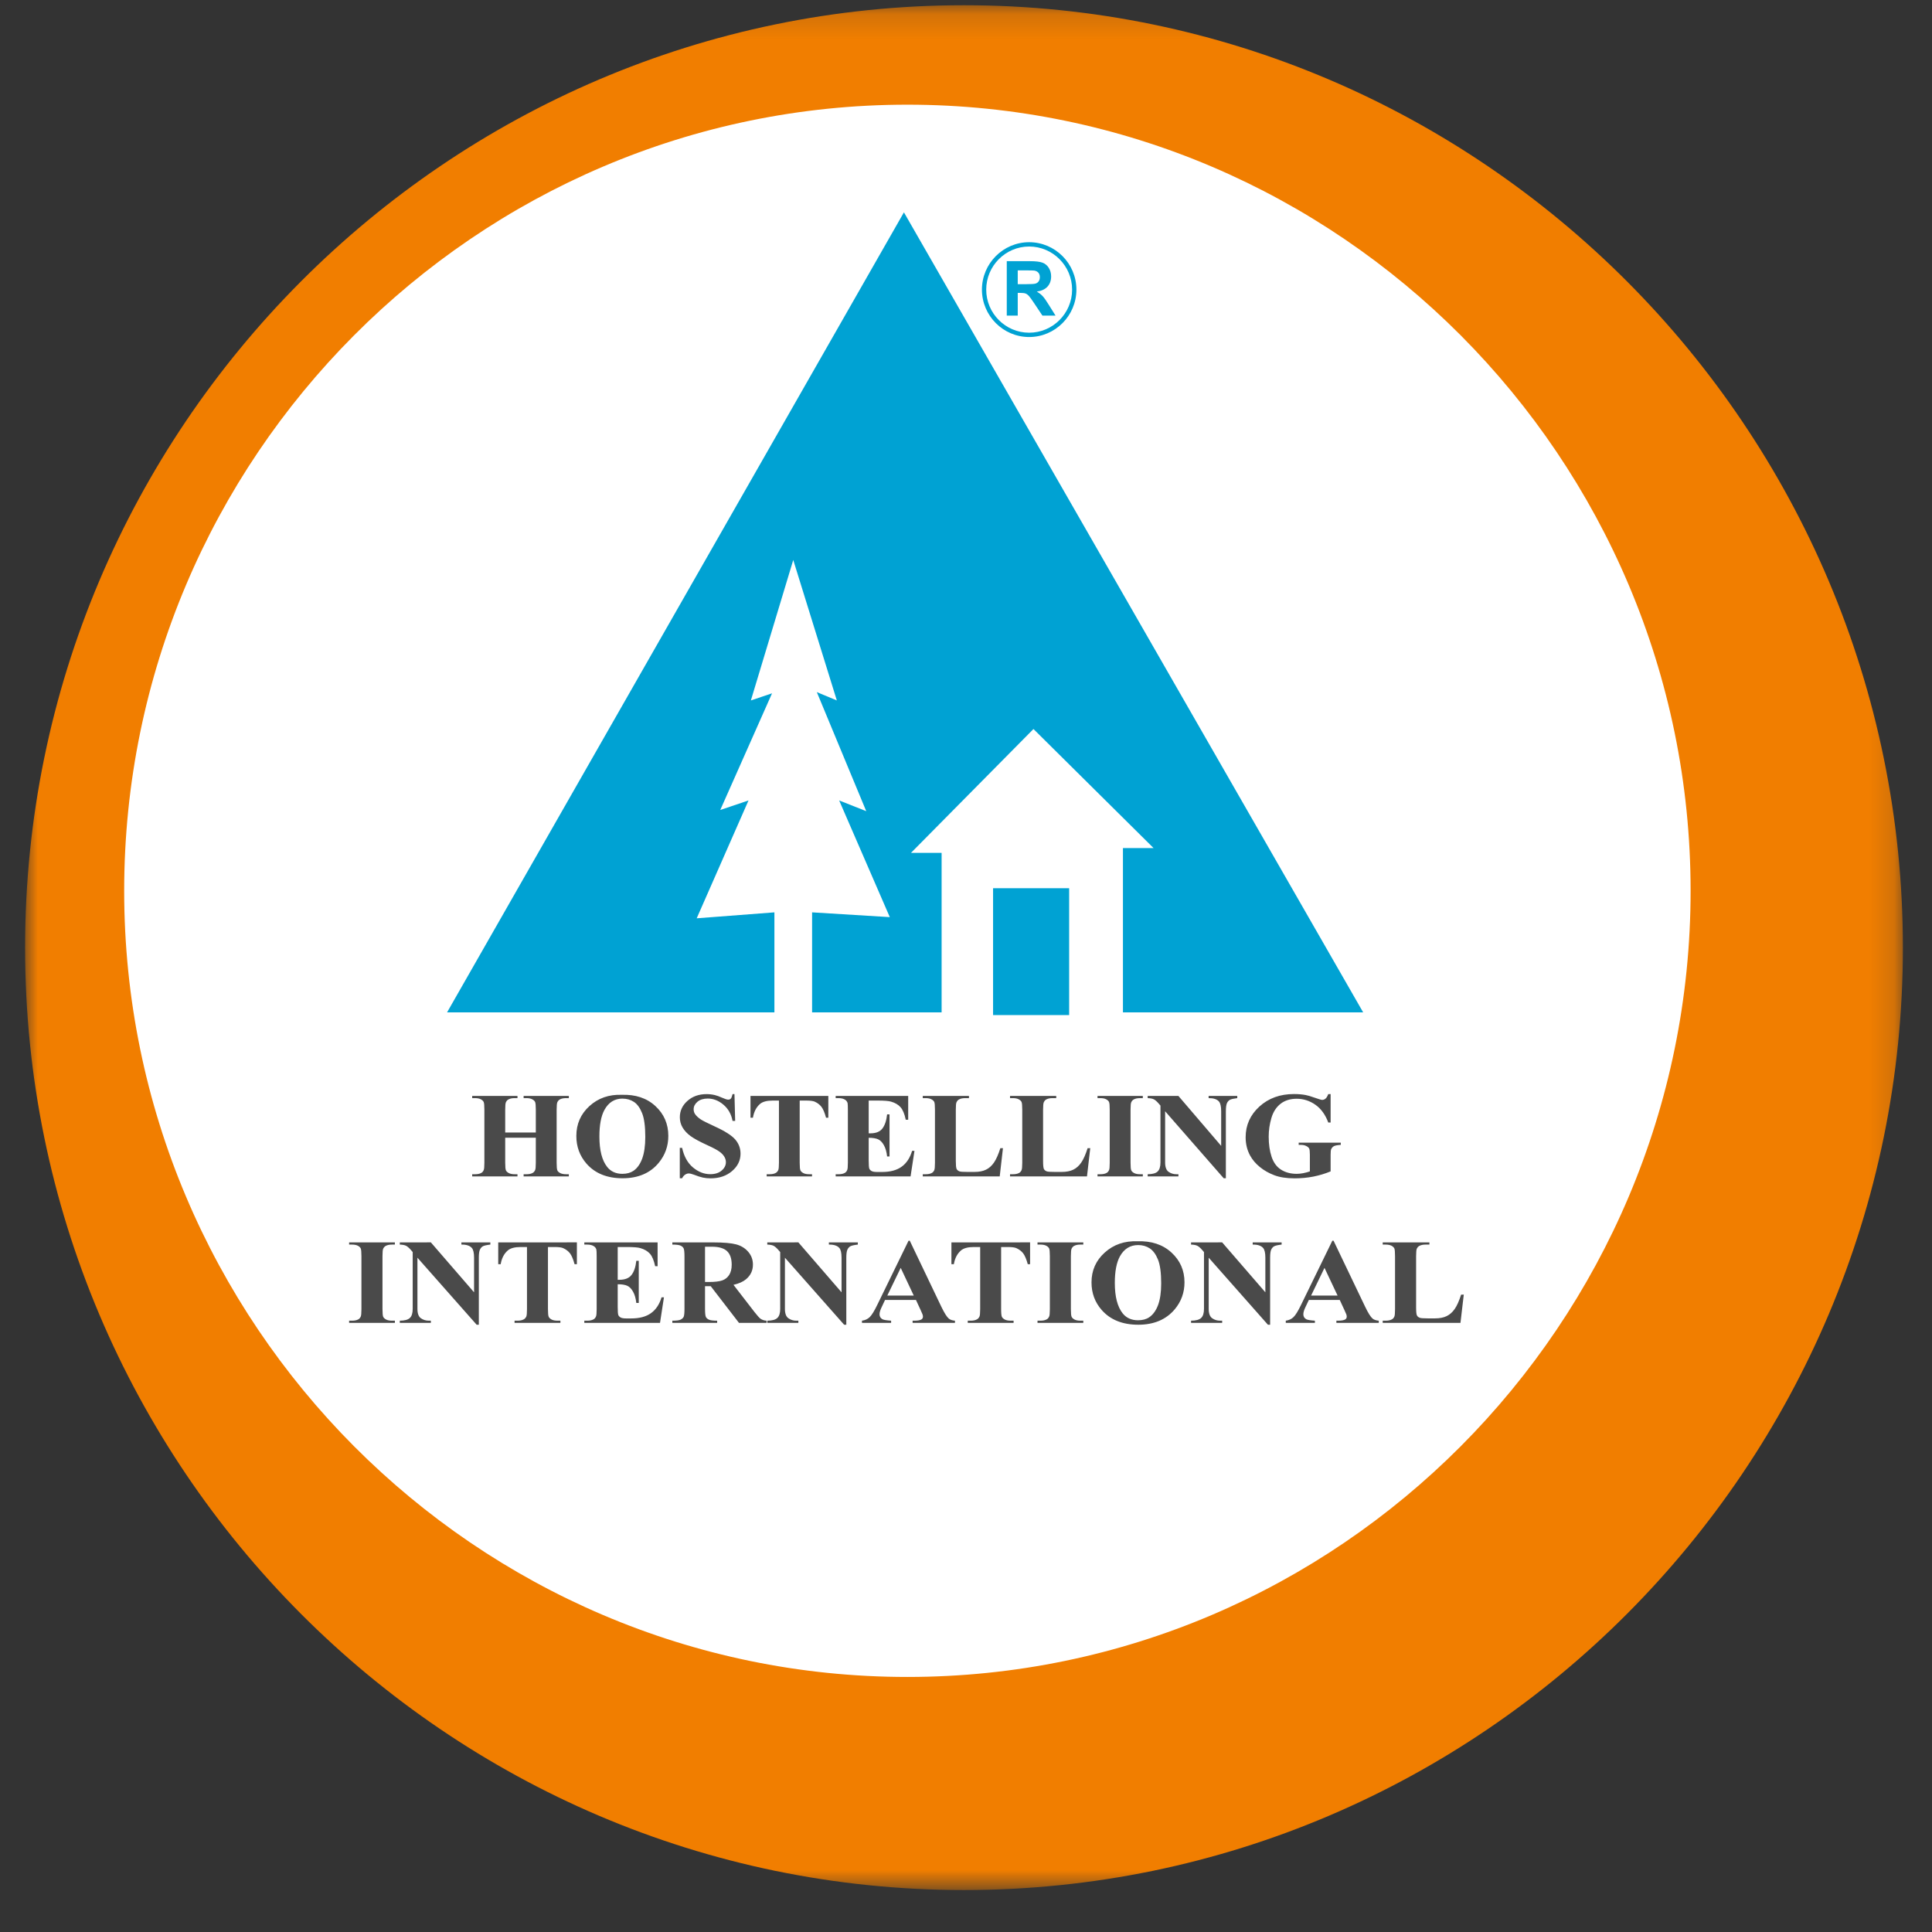 <?xml version="1.0" encoding="UTF-8" standalone="no"?>
<svg width="77px" height="77px" viewBox="0 0 77 77" version="1.1" xmlns="http://www.w3.org/2000/svg" xmlns:xlink="http://www.w3.org/1999/xlink">
    <rect x="0" y="0" width="77" height="77" fill="#333333" stroke="none"/>
    <!-- Generator: Sketch 3.6.1 (26313) - http://www.bohemiancoding.com/sketch -->
    <title>aventura-partners-01</title>
    <desc>Created with Sketch.</desc>
    <defs>
        <path id="path-1" d="M74.84,0.161 L4.15512459e-05,0.161 L4.15512459e-05,75.28 L74.84,75.28 L74.84,0.161 Z"></path>
    </defs>
    <g id="kit" stroke="none" stroke-width="1" fill="none" fill-rule="evenodd">
        <g id="aventura-partners-01">
            <circle id="Oval-1" fill="#FFFFFF" cx="36.5" cy="37.5" r="34.5"></circle>
            <path d="M17.818,40.348 L36.026,8.463 L54.329,40.348 L44.755,40.348 L44.755,33.8 L45.976,33.8 L41.189,29.055 L36.308,33.99 L37.528,33.99 L37.528,40.348 L32.366,40.348 L32.366,36.362 L35.463,36.552 L33.445,31.902 L34.524,32.329 L32.554,27.584 L33.352,27.916 L31.615,22.318 L29.926,27.916 L30.77,27.632 L28.706,32.282 L29.832,31.902 L27.767,36.599 L30.864,36.362 L30.864,40.348 L17.818,40.348 Z" id="Fill-1" fill="#00A2D3"></path>
            <path d="M39.687,40.348 L42.503,40.348 L42.503,35.508 L39.687,35.508 L39.687,40.348 Z" id="Fill-2" fill="#00A2D3"></path>
            <path d="M39.687,40.348 L42.503,40.348 L42.503,35.508 L39.687,35.508 L39.687,40.348 Z" id="Stroke-3" stroke="#00A2D3" stroke-width="0.216"></path>
            <path d="M53.032,43.605 L53.032,44.737 L52.938,44.737 C52.824,44.428 52.653,44.192 52.427,44.031 C52.198,43.871 51.949,43.791 51.679,43.791 C51.423,43.791 51.208,43.858 51.036,43.992 C50.864,44.127 50.743,44.316 50.672,44.557 C50.601,44.798 50.564,45.046 50.564,45.3 C50.564,45.608 50.604,45.877 50.681,46.109 C50.76,46.34 50.886,46.511 51.06,46.619 C51.233,46.728 51.44,46.783 51.679,46.783 C51.762,46.783 51.848,46.774 51.936,46.758 C52.023,46.741 52.113,46.717 52.205,46.686 L52.205,46.018 C52.205,45.892 52.195,45.81 52.177,45.774 C52.158,45.737 52.119,45.703 52.06,45.674 C52.002,45.644 51.931,45.629 51.848,45.629 L51.759,45.629 L51.759,45.541 L53.437,45.541 L53.437,45.629 C53.31,45.636 53.221,45.653 53.172,45.676 C53.121,45.701 53.082,45.742 53.055,45.799 C53.04,45.828 53.032,45.902 53.032,46.018 L53.032,46.686 C52.812,46.776 52.582,46.846 52.344,46.893 C52.106,46.939 51.857,46.963 51.601,46.963 C51.274,46.963 51.001,46.921 50.785,46.838 C50.569,46.756 50.377,46.647 50.212,46.512 C50.046,46.378 49.917,46.225 49.824,46.056 C49.705,45.839 49.645,45.595 49.645,45.326 C49.645,44.843 49.828,44.435 50.193,44.102 C50.558,43.77 51.017,43.603 51.57,43.603 C51.742,43.603 51.896,43.616 52.034,43.642 C52.108,43.654 52.23,43.69 52.397,43.749 C52.564,43.808 52.663,43.837 52.694,43.837 C52.742,43.837 52.786,43.821 52.825,43.789 C52.866,43.757 52.904,43.695 52.938,43.606 L53.032,43.605 Z M46.966,43.679 L48.67,45.669 L48.67,44.289 C48.67,44.097 48.639,43.966 48.58,43.899 C48.499,43.808 48.362,43.764 48.17,43.766 L48.17,43.679 L49.311,43.679 L49.311,43.766 C49.165,43.784 49.067,43.806 49.017,43.834 C48.967,43.861 48.928,43.907 48.899,43.969 C48.872,44.031 48.857,44.139 48.857,44.289 L48.857,46.96 L48.771,46.96 L46.436,44.289 L46.436,46.329 C46.436,46.512 46.482,46.637 46.572,46.702 C46.663,46.766 46.767,46.799 46.884,46.799 L46.966,46.799 L46.966,46.886 L45.741,46.886 L45.741,46.799 C45.93,46.798 46.064,46.761 46.137,46.691 C46.212,46.619 46.25,46.499 46.25,46.329 L46.25,44.064 L46.177,43.979 C46.103,43.894 46.038,43.838 45.983,43.812 C45.927,43.785 45.846,43.769 45.741,43.766 L45.741,43.679 L46.966,43.679 Z M45.548,46.799 L45.547,46.886 L43.742,46.886 L43.742,46.799 L43.857,46.799 C43.956,46.799 44.038,46.783 44.098,46.75 C44.143,46.728 44.176,46.689 44.2,46.636 C44.219,46.599 44.228,46.499 44.228,46.338 L44.228,44.228 C44.228,44.064 44.219,43.961 44.2,43.92 C44.182,43.879 44.144,43.843 44.087,43.813 C44.03,43.782 43.953,43.766 43.857,43.766 L43.742,43.766 L43.742,43.679 L45.547,43.679 L45.547,43.766 L45.432,43.766 C45.332,43.766 45.251,43.783 45.19,43.816 C45.147,43.838 45.111,43.876 45.086,43.93 C45.068,43.968 45.058,44.067 45.058,44.228 L45.058,46.338 C45.058,46.501 45.068,46.604 45.087,46.645 C45.106,46.687 45.145,46.723 45.202,46.753 C45.259,46.783 45.336,46.799 45.432,46.799 L45.548,46.799 Z M43.452,45.76 L43.322,46.886 L40.255,46.886 L40.255,46.799 L40.37,46.799 C40.47,46.799 40.552,46.783 40.613,46.75 C40.656,46.728 40.691,46.689 40.714,46.636 C40.732,46.599 40.742,46.499 40.742,46.338 L40.742,44.228 C40.742,44.064 40.732,43.961 40.714,43.92 C40.696,43.879 40.658,43.843 40.601,43.813 C40.544,43.782 40.467,43.766 40.37,43.766 L40.255,43.766 L40.255,43.679 L42.096,43.679 L42.096,43.766 L41.946,43.766 C41.846,43.766 41.765,43.783 41.704,43.816 C41.66,43.838 41.626,43.876 41.601,43.93 C41.582,43.968 41.572,44.067 41.572,44.228 L41.572,46.272 C41.572,46.435 41.583,46.54 41.602,46.585 C41.622,46.63 41.663,46.664 41.722,46.686 C41.765,46.7 41.868,46.707 42.031,46.707 L42.318,46.707 C42.501,46.707 42.654,46.677 42.776,46.617 C42.898,46.558 43.005,46.463 43.093,46.334 C43.182,46.205 43.267,46.013 43.347,45.761 L43.452,45.76 Z M39.973,45.76 L39.844,46.886 L36.777,46.886 L36.777,46.799 L36.891,46.799 C36.992,46.799 37.073,46.783 37.134,46.75 C37.177,46.728 37.212,46.689 37.236,46.636 C37.253,46.599 37.263,46.499 37.263,46.338 L37.263,44.228 C37.263,44.064 37.253,43.961 37.236,43.92 C37.217,43.879 37.179,43.843 37.122,43.813 C37.066,43.782 36.988,43.766 36.891,43.766 L36.777,43.766 L36.777,43.679 L38.618,43.679 L38.618,43.766 L38.468,43.766 C38.368,43.766 38.287,43.783 38.226,43.816 C38.182,43.838 38.147,43.876 38.122,43.93 C38.103,43.968 38.094,44.067 38.094,44.228 L38.094,46.272 C38.094,46.435 38.104,46.54 38.124,46.585 C38.144,46.63 38.185,46.664 38.244,46.686 C38.286,46.7 38.389,46.707 38.552,46.707 L38.84,46.707 C39.023,46.707 39.176,46.677 39.298,46.617 C39.42,46.558 39.526,46.463 39.615,46.334 C39.704,46.205 39.789,46.013 39.869,45.761 L39.973,45.76 Z M34.622,43.863 L34.622,45.169 L34.691,45.169 C34.91,45.169 35.069,45.105 35.167,44.978 C35.265,44.85 35.329,44.661 35.356,44.413 L35.452,44.413 L35.452,46.092 L35.356,46.092 C35.336,45.909 35.293,45.759 35.228,45.642 C35.163,45.526 35.086,45.447 35,45.408 C34.913,45.368 34.787,45.347 34.622,45.347 L34.622,46.251 C34.622,46.427 34.631,46.536 34.646,46.575 C34.662,46.614 34.693,46.647 34.737,46.672 C34.781,46.696 34.853,46.709 34.951,46.709 L35.158,46.709 C35.48,46.709 35.739,46.64 35.932,46.501 C36.127,46.363 36.267,46.151 36.352,45.867 L36.446,45.867 L36.291,46.886 L33.306,46.886 L33.306,46.799 L33.421,46.799 C33.521,46.799 33.602,46.783 33.662,46.75 C33.707,46.728 33.741,46.689 33.764,46.636 C33.783,46.599 33.792,46.499 33.792,46.338 L33.792,44.228 C33.792,44.083 33.788,43.994 33.78,43.961 C33.763,43.906 33.731,43.863 33.685,43.833 C33.621,43.789 33.532,43.766 33.421,43.766 L33.306,43.766 L33.306,43.679 L36.196,43.679 L36.196,44.628 L36.099,44.628 C36.051,44.396 35.981,44.229 35.892,44.129 C35.804,44.028 35.677,43.953 35.514,43.906 C35.419,43.878 35.24,43.863 34.979,43.863 L34.622,43.863 Z M33.013,43.679 L33.013,44.547 L32.922,44.547 C32.868,44.347 32.807,44.203 32.741,44.116 C32.675,44.028 32.584,43.958 32.468,43.906 C32.404,43.878 32.29,43.863 32.129,43.863 L31.872,43.863 L31.872,46.338 C31.872,46.501 31.882,46.604 31.901,46.645 C31.921,46.687 31.96,46.723 32.016,46.753 C32.072,46.783 32.151,46.799 32.249,46.799 L32.363,46.799 L32.363,46.886 L30.556,46.886 L30.556,46.799 L30.67,46.799 C30.77,46.799 30.851,46.783 30.912,46.75 C30.956,46.728 30.992,46.689 31.017,46.636 C31.035,46.599 31.045,46.499 31.045,46.338 L31.045,43.863 L30.795,43.863 C30.563,43.863 30.393,43.909 30.288,44 C30.141,44.128 30.047,44.311 30.008,44.547 L29.911,44.547 L29.911,43.679 L33.013,43.679 Z M29.272,43.605 L29.3,44.675 L29.196,44.675 C29.147,44.407 29.025,44.191 28.833,44.028 C28.641,43.865 28.432,43.783 28.208,43.783 C28.035,43.783 27.897,43.826 27.796,43.912 C27.696,43.998 27.645,44.097 27.645,44.209 C27.645,44.279 27.663,44.343 27.699,44.398 C27.748,44.472 27.827,44.546 27.935,44.618 C28.015,44.67 28.2,44.763 28.488,44.895 C28.892,45.079 29.165,45.254 29.306,45.418 C29.445,45.582 29.514,45.769 29.514,45.981 C29.514,46.249 29.402,46.48 29.177,46.673 C28.952,46.866 28.665,46.963 28.319,46.963 C28.212,46.963 28.108,46.952 28.012,46.932 C27.915,46.911 27.793,46.872 27.648,46.815 C27.566,46.784 27.498,46.768 27.447,46.768 C27.402,46.768 27.355,46.784 27.306,46.815 C27.258,46.847 27.217,46.895 27.186,46.96 L27.093,46.96 L27.093,45.749 L27.186,45.749 C27.261,46.089 27.405,46.35 27.618,46.528 C27.831,46.707 28.062,46.797 28.307,46.797 C28.497,46.797 28.649,46.749 28.761,46.653 C28.874,46.557 28.931,46.444 28.931,46.317 C28.931,46.241 28.909,46.168 28.866,46.097 C28.824,46.026 28.757,45.958 28.669,45.895 C28.581,45.831 28.424,45.747 28.2,45.645 C27.886,45.502 27.66,45.379 27.523,45.278 C27.385,45.177 27.28,45.064 27.206,44.94 C27.132,44.816 27.095,44.678 27.095,44.529 C27.095,44.273 27.196,44.055 27.398,43.876 C27.599,43.696 27.855,43.606 28.162,43.606 C28.274,43.606 28.383,43.619 28.488,43.644 C28.568,43.662 28.665,43.698 28.779,43.749 C28.894,43.8 28.974,43.826 29.02,43.826 C29.064,43.826 29.099,43.813 29.124,43.788 C29.15,43.763 29.174,43.702 29.196,43.606 L29.272,43.605 Z M24.811,43.785 C24.495,43.785 24.254,43.935 24.09,44.235 C23.956,44.48 23.889,44.835 23.889,45.295 C23.889,45.841 23.992,46.247 24.199,46.508 C24.343,46.691 24.546,46.783 24.805,46.783 C24.98,46.783 25.127,46.743 25.244,46.665 C25.393,46.564 25.51,46.402 25.593,46.181 C25.675,45.959 25.718,45.67 25.718,45.313 C25.718,44.89 25.675,44.572 25.59,44.362 C25.505,44.151 25.397,44.003 25.265,43.916 C25.133,43.83 24.982,43.786 24.811,43.786 L24.811,43.785 Z M24.78,43.634 C25.33,43.616 25.777,43.765 26.12,44.081 C26.464,44.398 26.636,44.795 26.636,45.271 C26.636,45.677 26.508,46.036 26.252,46.346 C25.913,46.755 25.433,46.96 24.813,46.96 C24.193,46.96 23.712,46.764 23.372,46.374 C23.104,46.065 22.97,45.698 22.97,45.274 C22.97,44.797 23.144,44.4 23.493,44.082 C23.842,43.765 24.271,43.616 24.78,43.634 L24.78,43.634 Z M20.135,45.344 L20.135,46.338 C20.135,46.501 20.145,46.604 20.164,46.645 C20.183,46.687 20.222,46.723 20.279,46.753 C20.335,46.783 20.413,46.799 20.509,46.799 L20.624,46.799 L20.624,46.886 L18.819,46.886 L18.819,46.799 L18.934,46.799 C19.033,46.799 19.115,46.783 19.175,46.75 C19.22,46.728 19.254,46.689 19.277,46.636 C19.296,46.599 19.305,46.499 19.305,46.338 L19.305,44.228 C19.305,44.064 19.296,43.961 19.277,43.92 C19.259,43.879 19.22,43.843 19.164,43.813 C19.107,43.782 19.03,43.766 18.934,43.766 L18.819,43.766 L18.819,43.679 L20.624,43.679 L20.624,43.766 L20.509,43.766 C20.409,43.766 20.328,43.783 20.268,43.816 C20.223,43.838 20.189,43.876 20.163,43.93 C20.145,43.968 20.135,44.067 20.135,44.228 L20.135,45.136 L21.355,45.136 L21.355,44.228 C21.355,44.064 21.345,43.961 21.327,43.92 C21.308,43.879 21.27,43.843 21.212,43.813 C21.155,43.782 21.077,43.766 20.981,43.766 L20.869,43.766 L20.869,43.679 L22.671,43.679 L22.671,43.766 L22.56,43.766 C22.458,43.766 22.377,43.783 22.318,43.816 C22.274,43.838 22.238,43.876 22.213,43.93 C22.195,43.968 22.185,44.067 22.185,44.228 L22.185,46.338 C22.185,46.501 22.195,46.604 22.213,46.645 C22.231,46.687 22.27,46.723 22.328,46.753 C22.385,46.783 22.463,46.799 22.56,46.799 L22.671,46.799 L22.671,46.886 L20.869,46.886 L20.869,46.799 L20.981,46.799 C21.082,46.799 21.164,46.783 21.223,46.75 C21.267,46.728 21.302,46.689 21.327,46.636 C21.345,46.599 21.355,46.499 21.355,46.338 L21.355,45.344 L20.135,45.344 Z" id="Fill-4" fill="#4A4A4A"></path>
            <path d="M58.339,51.597 L58.207,52.723 L55.108,52.723 L55.108,52.636 L55.224,52.636 C55.325,52.636 55.407,52.619 55.469,52.586 C55.513,52.565 55.548,52.526 55.572,52.472 C55.59,52.435 55.599,52.335 55.599,52.175 L55.599,50.064 C55.599,49.901 55.59,49.798 55.572,49.757 C55.553,49.716 55.514,49.679 55.458,49.649 C55.4,49.619 55.322,49.603 55.224,49.603 L55.108,49.603 L55.108,49.516 L56.969,49.516 L56.969,49.603 L56.817,49.603 C56.716,49.603 56.634,49.62 56.573,49.653 C56.528,49.675 56.493,49.713 56.467,49.766 C56.449,49.804 56.439,49.904 56.439,50.064 L56.439,52.109 C56.439,52.272 56.449,52.377 56.47,52.422 C56.49,52.466 56.531,52.501 56.591,52.522 C56.633,52.536 56.738,52.544 56.902,52.544 L57.193,52.544 C57.378,52.544 57.533,52.514 57.656,52.454 C57.779,52.394 57.887,52.3 57.976,52.171 C58.067,52.042 58.152,51.85 58.233,51.598 L58.339,51.597 Z M53.309,51.635 L52.788,50.531 L52.253,51.636 L53.309,51.635 Z M53.396,51.81 L52.164,51.81 L52.016,52.123 C51.968,52.227 51.945,52.313 51.945,52.381 C51.945,52.47 51.984,52.536 52.063,52.579 C52.109,52.604 52.223,52.624 52.405,52.636 L52.405,52.723 L51.245,52.723 L51.245,52.636 C51.369,52.619 51.473,52.571 51.553,52.493 C51.634,52.415 51.734,52.254 51.852,52.009 L53.1,49.449 L53.149,49.449 L54.408,52.08 C54.527,52.329 54.627,52.486 54.703,52.551 C54.762,52.6 54.845,52.628 54.951,52.636 L54.951,52.723 L53.262,52.723 L53.262,52.636 L53.332,52.636 C53.467,52.636 53.563,52.618 53.617,52.584 C53.654,52.559 53.674,52.522 53.674,52.475 C53.674,52.447 53.669,52.418 53.659,52.387 C53.655,52.374 53.629,52.314 53.581,52.21 L53.396,51.81 Z M48.709,49.515 L50.431,51.505 L50.431,50.126 C50.431,49.934 50.4,49.803 50.34,49.736 C50.258,49.644 50.12,49.6 49.926,49.603 L49.926,49.516 L51.079,49.516 L51.079,49.603 C50.931,49.62 50.832,49.643 50.782,49.67 C50.731,49.698 50.691,49.744 50.663,49.806 C50.635,49.867 50.621,49.975 50.621,50.126 L50.621,52.797 L50.533,52.797 L48.173,50.126 L48.173,52.165 C48.173,52.349 48.22,52.474 48.311,52.538 C48.403,52.603 48.508,52.636 48.626,52.636 L48.709,52.636 L48.709,52.723 L47.47,52.723 L47.47,52.636 C47.662,52.635 47.797,52.598 47.871,52.527 C47.947,52.456 47.985,52.335 47.985,52.165 L47.985,49.901 L47.911,49.816 C47.837,49.731 47.772,49.675 47.715,49.648 C47.658,49.622 47.576,49.606 47.47,49.603 L47.47,49.516 L48.709,49.515 Z M45.363,49.622 C45.044,49.622 44.8,49.772 44.634,50.072 C44.499,50.317 44.431,50.672 44.431,51.132 C44.431,51.678 44.536,52.083 44.745,52.345 C44.891,52.527 45.095,52.619 45.357,52.619 C45.534,52.619 45.682,52.58 45.8,52.501 C45.951,52.4 46.069,52.238 46.153,52.018 C46.236,51.796 46.279,51.507 46.279,51.15 C46.279,50.726 46.236,50.409 46.151,50.199 C46.065,49.988 45.955,49.839 45.822,49.753 C45.689,49.666 45.536,49.622 45.362,49.622 L45.363,49.622 Z M45.332,49.471 C45.887,49.452 46.34,49.601 46.686,49.917 C47.034,50.235 47.208,50.632 47.208,51.108 C47.208,51.514 47.078,51.873 46.82,52.182 C46.476,52.591 45.992,52.797 45.366,52.797 C44.738,52.797 44.252,52.601 43.908,52.21 C43.637,51.901 43.502,51.534 43.502,51.11 C43.502,50.634 43.678,50.236 44.031,49.919 C44.383,49.602 44.817,49.452 45.332,49.471 L45.332,49.471 Z M43.175,52.636 L43.175,52.723 L41.35,52.723 L41.35,52.636 L41.466,52.636 C41.567,52.636 41.649,52.619 41.71,52.586 C41.755,52.565 41.789,52.526 41.813,52.472 C41.832,52.435 41.842,52.335 41.842,52.175 L41.842,50.064 C41.842,49.901 41.832,49.798 41.813,49.757 C41.794,49.716 41.756,49.679 41.699,49.649 C41.642,49.619 41.563,49.603 41.466,49.603 L41.35,49.603 L41.35,49.516 L43.175,49.516 L43.175,49.603 L43.058,49.603 C42.957,49.603 42.875,49.62 42.814,49.653 C42.77,49.675 42.734,49.713 42.709,49.766 C42.69,49.804 42.68,49.904 42.68,50.064 L42.68,52.175 C42.68,52.338 42.69,52.441 42.71,52.482 C42.729,52.523 42.769,52.56 42.826,52.59 C42.883,52.62 42.961,52.636 43.058,52.636 L43.175,52.636 Z M41.054,49.515 L41.054,50.384 L40.962,50.384 C40.907,50.184 40.845,50.04 40.779,49.952 C40.712,49.865 40.62,49.795 40.503,49.743 C40.438,49.714 40.323,49.7 40.16,49.7 L39.9,49.7 L39.9,52.175 C39.9,52.338 39.911,52.441 39.93,52.482 C39.95,52.523 39.99,52.56 40.046,52.59 C40.103,52.62 40.182,52.636 40.281,52.636 L40.397,52.636 L40.397,52.723 L38.57,52.723 L38.57,52.636 L38.686,52.636 C38.787,52.636 38.869,52.619 38.93,52.586 C38.975,52.565 39.011,52.526 39.036,52.472 C39.055,52.435 39.065,52.335 39.065,52.175 L39.065,49.7 L38.812,49.7 C38.578,49.7 38.406,49.746 38.3,49.837 C38.151,49.965 38.056,50.148 38.016,50.384 L37.919,50.384 L37.919,49.516 L41.054,49.515 Z M36.418,51.635 L35.898,50.531 L35.363,51.636 L36.418,51.635 Z M36.506,51.81 L35.273,51.81 L35.126,52.123 C35.078,52.227 35.054,52.313 35.054,52.381 C35.054,52.47 35.094,52.536 35.172,52.579 C35.219,52.604 35.333,52.624 35.515,52.636 L35.515,52.723 L34.354,52.723 L34.354,52.636 C34.479,52.619 34.582,52.571 34.663,52.493 C34.743,52.415 34.844,52.254 34.962,52.009 L36.21,49.449 L36.259,49.449 L37.517,52.08 C37.637,52.329 37.736,52.486 37.813,52.551 C37.871,52.6 37.954,52.628 38.06,52.636 L38.06,52.723 L36.372,52.723 L36.372,52.636 L36.441,52.636 C36.577,52.636 36.672,52.618 36.727,52.584 C36.764,52.559 36.784,52.522 36.784,52.475 C36.784,52.447 36.778,52.418 36.768,52.387 C36.765,52.374 36.739,52.314 36.691,52.21 L36.506,51.81 Z M31.819,49.515 L33.54,51.505 L33.54,50.126 C33.54,49.934 33.51,49.803 33.45,49.736 C33.368,49.644 33.23,49.6 33.035,49.603 L33.035,49.516 L34.189,49.516 L34.189,49.603 C34.041,49.62 33.942,49.643 33.892,49.67 C33.841,49.698 33.801,49.744 33.773,49.806 C33.744,49.867 33.73,49.975 33.73,50.126 L33.73,52.797 L33.643,52.797 L31.283,50.126 L31.283,52.165 C31.283,52.349 31.329,52.474 31.42,52.538 C31.512,52.603 31.617,52.636 31.735,52.636 L31.819,52.636 L31.819,52.723 L30.58,52.723 L30.58,52.636 C30.772,52.635 30.906,52.598 30.981,52.527 C31.057,52.456 31.095,52.335 31.095,52.165 L31.095,49.901 L31.021,49.816 C30.947,49.731 30.881,49.675 30.825,49.648 C30.768,49.622 30.686,49.606 30.58,49.603 L30.58,49.516 L31.819,49.515 Z M28.099,49.688 L28.099,51.094 L28.245,51.094 C28.483,51.094 28.662,51.073 28.78,51.033 C28.898,50.993 28.992,50.92 29.059,50.816 C29.127,50.711 29.162,50.574 29.162,50.405 C29.162,50.161 29.099,49.98 28.975,49.863 C28.851,49.747 28.65,49.688 28.374,49.688 L28.099,49.688 Z M28.099,51.262 L28.099,52.161 C28.099,52.334 28.111,52.443 28.133,52.488 C28.156,52.533 28.197,52.569 28.256,52.595 C28.314,52.622 28.423,52.636 28.582,52.636 L28.582,52.723 L26.796,52.723 L26.796,52.636 C26.957,52.636 27.067,52.622 27.124,52.595 C27.181,52.567 27.222,52.531 27.245,52.487 C27.268,52.443 27.28,52.334 27.28,52.161 L27.28,50.079 C27.28,49.906 27.268,49.796 27.245,49.751 C27.222,49.706 27.181,49.67 27.123,49.644 C27.065,49.617 26.956,49.603 26.796,49.603 L26.796,49.516 L28.418,49.516 C28.84,49.516 29.149,49.543 29.344,49.596 C29.54,49.65 29.7,49.749 29.823,49.893 C29.946,50.037 30.008,50.207 30.008,50.401 C30.008,50.637 29.916,50.833 29.73,50.987 C29.612,51.085 29.446,51.158 29.233,51.207 L30.072,52.293 C30.182,52.433 30.261,52.521 30.307,52.556 C30.377,52.604 30.459,52.632 30.551,52.636 L30.551,52.723 L29.452,52.723 L28.327,51.262 L28.099,51.262 Z M24.619,49.7 L24.619,51.006 L24.688,51.006 C24.909,51.006 25.07,50.942 25.169,50.814 C25.268,50.687 25.333,50.498 25.36,50.249 L25.458,50.249 L25.458,51.929 L25.36,51.929 C25.34,51.746 25.296,51.595 25.23,51.479 C25.165,51.363 25.087,51.284 25,51.245 C24.912,51.204 24.785,51.184 24.619,51.184 L24.619,52.088 C24.619,52.264 24.627,52.372 24.643,52.411 C24.659,52.45 24.69,52.483 24.735,52.508 C24.779,52.533 24.852,52.546 24.95,52.546 L25.159,52.546 C25.485,52.546 25.747,52.477 25.942,52.338 C26.139,52.199 26.281,51.988 26.366,51.704 L26.462,51.704 L26.305,52.723 L23.288,52.723 L23.288,52.636 L23.404,52.636 C23.505,52.636 23.587,52.619 23.648,52.586 C23.693,52.565 23.728,52.526 23.751,52.472 C23.77,52.435 23.78,52.335 23.78,52.175 L23.78,50.064 C23.78,49.919 23.775,49.83 23.767,49.797 C23.75,49.743 23.718,49.699 23.671,49.67 C23.606,49.626 23.517,49.603 23.404,49.603 L23.288,49.603 L23.288,49.516 L26.209,49.516 L26.209,50.464 L26.111,50.464 C26.062,50.233 25.992,50.066 25.902,49.966 C25.812,49.865 25.684,49.79 25.52,49.743 C25.424,49.714 25.243,49.7 24.979,49.7 L24.619,49.7 Z M22.992,49.515 L22.992,50.384 L22.899,50.384 C22.845,50.184 22.784,50.04 22.717,49.952 C22.65,49.865 22.558,49.795 22.442,49.743 C22.376,49.714 22.262,49.7 22.099,49.7 L21.839,49.7 L21.839,52.175 C21.839,52.338 21.849,52.441 21.869,52.482 C21.888,52.523 21.928,52.56 21.984,52.59 C22.041,52.62 22.12,52.636 22.22,52.636 L22.335,52.636 L22.335,52.723 L20.508,52.723 L20.508,52.636 L20.624,52.636 C20.725,52.636 20.807,52.619 20.868,52.586 C20.913,52.565 20.949,52.526 20.975,52.472 C20.993,52.435 21.003,52.335 21.003,52.175 L21.003,49.7 L20.75,49.7 C20.516,49.7 20.344,49.746 20.238,49.837 C20.089,49.965 19.994,50.148 19.955,50.384 L19.857,50.384 L19.857,49.516 L22.992,49.515 Z M17.172,49.515 L18.894,51.505 L18.894,50.126 C18.894,49.934 18.864,49.803 18.804,49.736 C18.722,49.644 18.583,49.6 18.389,49.603 L18.389,49.516 L19.543,49.516 L19.543,49.603 C19.395,49.62 19.295,49.643 19.245,49.67 C19.195,49.698 19.155,49.744 19.127,49.806 C19.098,49.867 19.084,49.975 19.084,50.126 L19.084,52.797 L18.997,52.797 L16.637,50.126 L16.637,52.165 C16.637,52.349 16.683,52.474 16.774,52.538 C16.866,52.603 16.972,52.636 17.09,52.636 L17.172,52.636 L17.172,52.723 L15.934,52.723 L15.934,52.636 C16.126,52.635 16.26,52.598 16.335,52.527 C16.411,52.456 16.448,52.335 16.448,52.165 L16.448,49.901 L16.375,49.816 C16.301,49.731 16.235,49.675 16.179,49.648 C16.122,49.622 16.04,49.606 15.934,49.603 L15.934,49.516 L17.172,49.515 Z M15.739,52.636 L15.738,52.723 L13.914,52.723 L13.914,52.636 L14.029,52.636 C14.13,52.636 14.213,52.619 14.274,52.586 C14.319,52.565 14.353,52.526 14.377,52.472 C14.395,52.435 14.405,52.335 14.405,52.175 L14.405,50.064 C14.405,49.901 14.395,49.798 14.377,49.757 C14.358,49.716 14.319,49.679 14.263,49.649 C14.205,49.619 14.126,49.603 14.029,49.603 L13.914,49.603 L13.914,49.516 L15.738,49.516 L15.738,49.603 L15.622,49.603 C15.521,49.603 15.439,49.62 15.378,49.653 C15.334,49.675 15.298,49.713 15.272,49.766 C15.254,49.804 15.244,49.904 15.244,50.064 L15.244,52.175 C15.244,52.338 15.254,52.441 15.273,52.482 C15.293,52.523 15.332,52.56 15.389,52.59 C15.447,52.62 15.525,52.636 15.622,52.636 L15.739,52.636 Z" id="Fill-6" fill="#4A4A4A"></path>
            <g id="Group-10" transform="translate(1, 0.048)">
                <mask id="mask-2" fill="white">
                    <use xlink:href="#path-1"></use>
                </mask>
                <g id="Clip-9"></g>
                <path d="M37.42,0.16 C58.031,0.16 74.84,17.033 74.84,37.72 C74.84,58.408 58.031,75.28 37.42,75.28 C16.81,75.28 4.15512459e-05,58.408 4.15512459e-05,37.72 C4.15512459e-05,17.033 16.81,0.16 37.42,0.16 M66.379,35.456 C66.379,52.712 52.356,66.787 35.164,66.787 C17.971,66.787 3.949,52.712 3.949,35.456 C3.949,18.199 17.971,4.124 35.164,4.124 C52.356,4.124 66.379,18.199 66.379,35.456 Z" id="Fill-8" fill="#F17E00" mask="url(#mask-2)"></path>
            </g>
            <path d="M41.017,9.653 C42.054,9.653 42.9,10.502 42.9,11.543 C42.9,12.583 42.054,13.432 41.017,13.432 C39.98,13.432 39.135,12.583 39.135,11.543 C39.135,10.502 39.98,9.653 41.017,9.653 M41.017,9.825 C41.96,9.825 42.729,10.596 42.729,11.543 C42.729,12.489 41.96,13.26 41.017,13.26 C40.075,13.26 39.306,12.489 39.306,11.543 C39.306,10.596 40.075,9.825 41.017,9.825" id="Fill-11" fill="#00A2D3"></path>
            <path d="M40.562,11.326 L40.884,11.326 C41.094,11.326 41.225,11.318 41.277,11.3 C41.329,11.283 41.37,11.252 41.399,11.208 C41.428,11.165 41.443,11.111 41.443,11.046 C41.443,10.972 41.424,10.914 41.385,10.869 C41.346,10.824 41.291,10.796 41.221,10.784 C41.185,10.779 41.079,10.776 40.902,10.776 L40.562,10.776 L40.562,11.326 Z M40.125,12.579 L40.125,10.409 L41.044,10.409 C41.275,10.409 41.443,10.429 41.547,10.468 C41.652,10.506 41.736,10.576 41.799,10.675 C41.862,10.776 41.893,10.889 41.893,11.017 C41.893,11.18 41.845,11.315 41.75,11.421 C41.655,11.527 41.512,11.594 41.322,11.621 C41.417,11.677 41.495,11.737 41.556,11.803 C41.618,11.87 41.7,11.987 41.804,12.156 L42.069,12.579 L41.546,12.579 L41.231,12.107 C41.119,11.938 41.042,11.832 41.001,11.788 C40.96,11.744 40.916,11.714 40.87,11.697 C40.824,11.681 40.75,11.673 40.65,11.673 L40.562,11.673 L40.562,12.579 L40.125,12.579 Z" id="Fill-13" fill="#00A2D3"></path>
        </g>
    </g>
</svg>